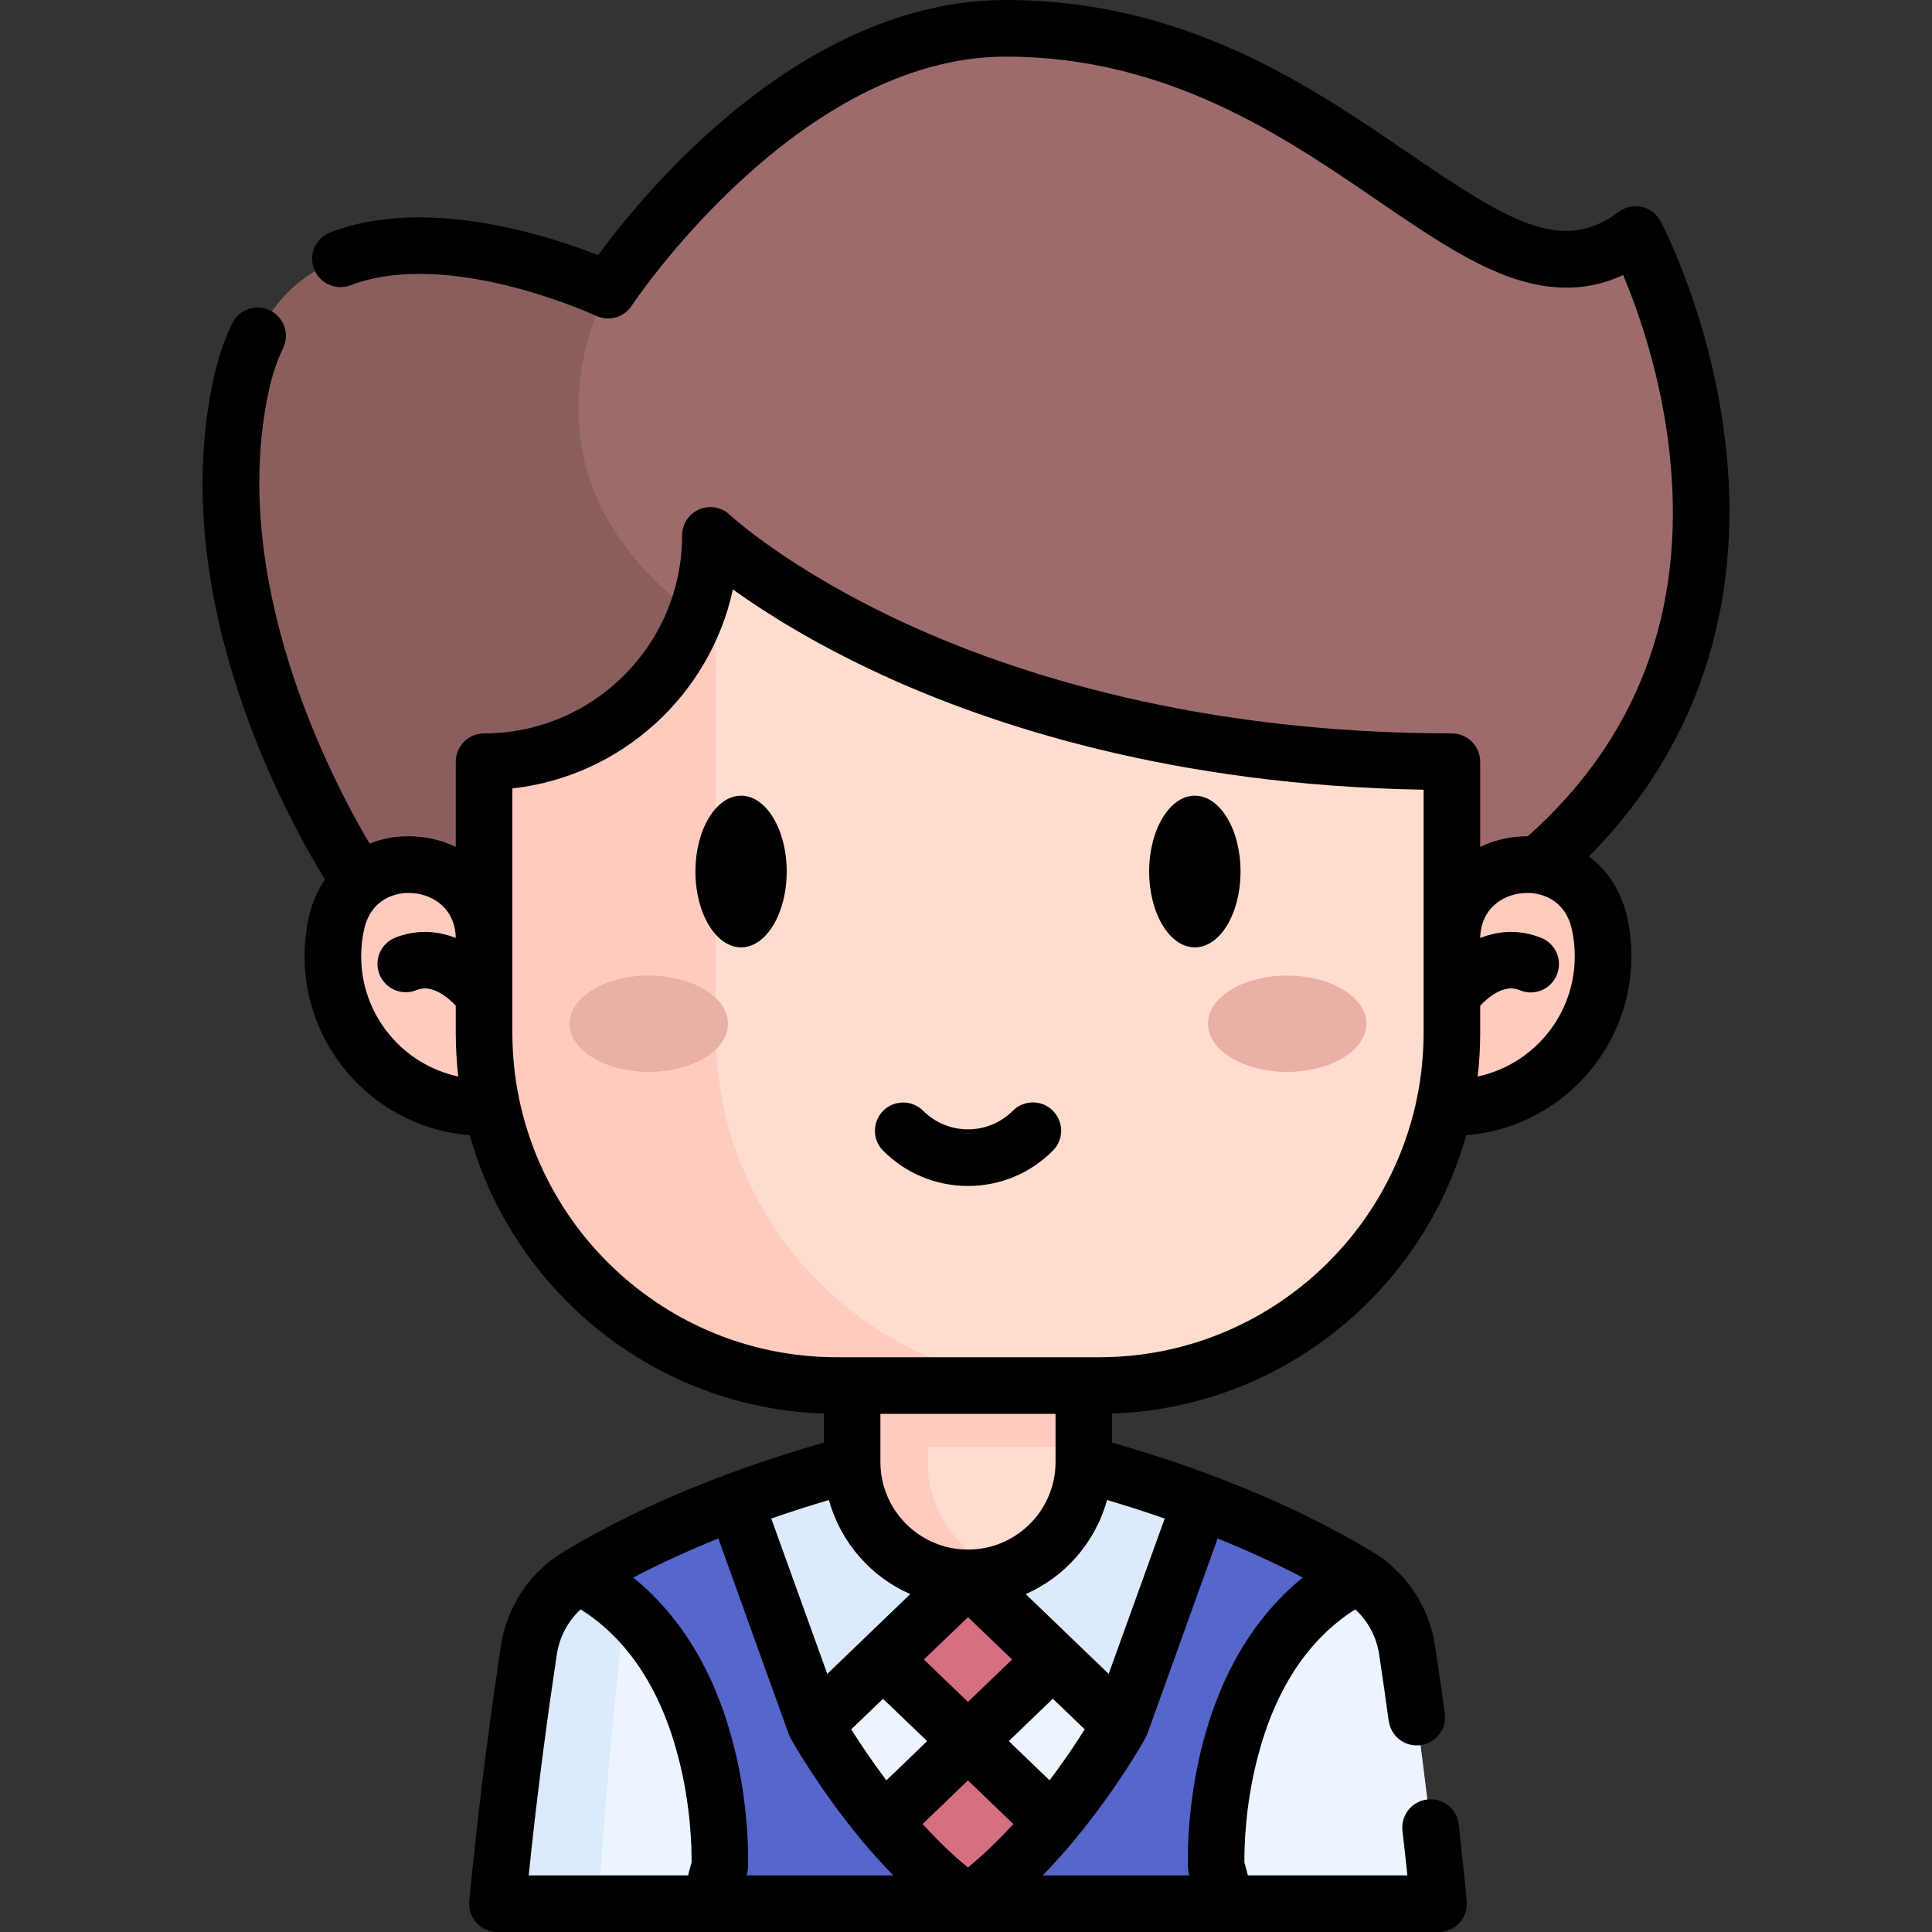 <svg width="20" height="20" viewBox="0 0 20 20" fill="none" xmlns="http://www.w3.org/2000/svg">
    <rect x="0" y="0" width="20" height="20" fill="#333333" stroke="none"/>
    <g clip-path="url(#clip0_1221_3534)">
    <g clip-path="url(#clip1_1221_3534)">
    <path d="M14.892 19.707H5.149C5.252 18.618 5.39 17.641 5.474 17.082C5.524 16.762 5.712 16.478 5.991 16.311C6.521 15.993 7.081 15.741 7.61 15.543C8.586 15.177 9.453 14.996 9.826 14.929C9.955 14.905 10.086 14.905 10.215 14.929C10.588 14.996 11.455 15.177 12.431 15.543C12.96 15.741 13.52 15.993 14.05 16.311C14.329 16.478 14.517 16.762 14.567 17.082C14.651 17.641 14.788 18.618 14.892 19.707Z" fill="#5766CB"/>
    <path d="M8.441 17.853C8.441 17.853 9.099 19.045 10.02 19.7C10.942 19.045 11.6 17.853 11.6 17.853V15.854H8.441V17.853Z" fill="#ECF4FF"/>
    <path d="M10.894 18.864C10.649 19.159 10.352 19.464 10.02 19.7C9.689 19.464 9.391 19.159 9.146 18.864L10.02 18.024L10.894 18.864ZM8.441 16.506L10.021 18.024L11.6 16.506" fill="#D57080"/>
    <path d="M7.451 19.322C7.451 19.322 7.41 19.468 7.352 19.707H5.149C5.252 18.618 5.39 17.641 5.474 17.082C5.524 16.762 5.712 16.478 5.991 16.311C7.551 17.114 7.451 19.322 7.451 19.322ZM14.892 19.707H12.689C12.631 19.468 12.59 19.322 12.59 19.322C12.59 19.322 12.49 17.114 14.05 16.311C14.329 16.478 14.517 16.762 14.567 17.082C14.651 17.641 14.788 18.618 14.892 19.707Z" fill="#ECF4FF"/>
    <path d="M13.046 19.707H12.689C12.631 19.468 12.59 19.322 12.59 19.322C12.59 19.322 12.797 19.429 13.046 19.707ZM6.861 15.854C6.646 16.035 6.5 16.339 6.461 16.682C6.392 17.317 6.276 18.456 6.194 19.707H5.149C5.252 18.618 5.39 17.641 5.474 17.082C5.524 16.762 5.712 16.478 5.991 16.311C6.276 16.14 6.569 15.989 6.861 15.854ZM12.431 15.543L11.6 17.853L10.021 16.334L8.441 17.853L7.61 15.543C8.586 15.177 9.453 14.996 9.826 14.929C9.955 14.905 10.086 14.905 10.215 14.929C10.588 14.996 11.455 15.177 12.431 15.543Z" fill="#DDEAFB"/>
    <path d="M15.918 8.957L7.261 9.08L3.729 9.131C3.729 9.131 1.955 6.537 2.493 4.002C3.03 1.468 6.294 3.004 6.294 3.004C6.294 3.004 8.07 0.293 10.412 0.293C13.893 0.293 15.358 3.618 16.933 2.428C16.933 2.428 18.998 6.332 15.918 8.957Z" fill="#9D6B6B"/>
    <path d="M7.261 9.08L3.729 9.131C3.729 9.131 1.955 6.537 2.493 4.002C3.03 1.468 6.294 3.004 6.294 3.004C6.294 3.004 5.175 4.875 7.204 6.369C7.858 6.85 7.732 7.891 7.261 9.08Z" fill="#8B5E5E"/>
    <path d="M11.22 13.133V15.135C11.22 15.797 10.683 16.334 10.021 16.334C9.358 16.334 8.821 15.797 8.821 15.135V13.133H11.22Z" fill="#FFDDCE"/>
    <path d="M10.412 16.269C10.286 16.312 10.154 16.334 10.021 16.334C9.358 16.334 8.821 15.797 8.821 15.135V13.133H9.604V15.135C9.604 15.66 9.942 16.107 10.412 16.269ZM5.011 11.465C4.147 11.465 3.446 10.764 3.446 9.9C3.446 9.781 3.459 9.665 3.484 9.553C3.687 8.654 5.011 8.802 5.011 9.724H15.03C15.03 8.802 16.354 8.654 16.557 9.553C16.582 9.665 16.595 9.781 16.595 9.9C16.595 10.764 15.894 11.465 15.03 11.465" fill="#FFCBBE"/>
    <path d="M8.821 13.133H11.22V14.977H8.821V13.133Z" fill="#FFCBBE"/>
    <path d="M15.03 7.885V10.691C15.03 12.708 13.395 14.342 11.379 14.342H8.662C6.646 14.342 5.011 12.708 5.011 10.691V7.885C6.305 7.885 7.354 6.836 7.354 5.542C7.354 5.542 7.373 5.56 7.41 5.592C7.802 5.931 10.275 7.885 15.03 7.885Z" fill="#FFDDCE"/>
    <path d="M11.061 14.343H8.662C6.646 14.343 5.011 12.708 5.011 10.691V7.885C6.305 7.885 7.354 6.836 7.354 5.542C7.354 5.542 7.373 5.56 7.41 5.592V10.691C7.41 12.708 9.044 14.343 11.061 14.343Z" fill="#FFCBBE"/>
    <path d="M13.325 11.096C13.778 11.096 14.145 10.873 14.145 10.597C14.145 10.322 13.778 10.099 13.325 10.099C12.872 10.099 12.505 10.322 12.505 10.597C12.505 10.873 12.872 11.096 13.325 11.096Z" fill="#EAAFA5"/>
    <path d="M6.716 11.096C7.169 11.096 7.536 10.873 7.536 10.597C7.536 10.322 7.169 10.099 6.716 10.099C6.263 10.099 5.896 10.322 5.896 10.597C5.896 10.873 6.263 11.096 6.716 11.096Z" fill="#EAAFA5"/>
    <path d="M16.449 8.865C17.546 7.761 18.037 6.323 17.872 4.679C17.736 3.333 17.213 2.333 17.191 2.291C17.171 2.253 17.143 2.22 17.11 2.195C17.076 2.169 17.037 2.151 16.996 2.142C16.954 2.133 16.911 2.132 16.87 2.142C16.828 2.151 16.789 2.168 16.756 2.194C16.173 2.635 15.612 2.29 14.589 1.59C13.553 0.882 12.264 0 10.412 0C8.301 0 6.67 1.988 6.191 2.642C5.678 2.439 4.412 2.025 3.42 2.405C3.268 2.463 3.193 2.633 3.251 2.784C3.309 2.935 3.478 3.01 3.629 2.953C4.643 2.564 6.155 3.262 6.17 3.269C6.234 3.299 6.306 3.305 6.374 3.286C6.442 3.267 6.501 3.224 6.539 3.165C6.556 3.139 8.258 0.586 10.412 0.586C12.083 0.586 13.289 1.411 14.258 2.074C14.771 2.424 15.214 2.727 15.659 2.879C16.075 3.02 16.452 3.011 16.803 2.847C16.957 3.214 17.205 3.907 17.288 4.737C17.449 6.326 16.953 7.644 15.816 8.657C15.772 8.657 15.728 8.66 15.685 8.664C15.554 8.679 15.432 8.714 15.323 8.767V7.885C15.323 7.807 15.292 7.733 15.237 7.678C15.182 7.623 15.107 7.592 15.03 7.592C12.41 7.592 10.517 6.977 9.391 6.461C8.171 5.902 7.561 5.335 7.555 5.33C7.514 5.29 7.462 5.264 7.405 5.254C7.349 5.244 7.291 5.251 7.238 5.273C7.185 5.296 7.141 5.333 7.109 5.381C7.078 5.429 7.061 5.485 7.061 5.543C7.061 6.673 6.141 7.592 5.011 7.592C4.933 7.592 4.859 7.623 4.804 7.678C4.749 7.733 4.718 7.807 4.718 7.885V8.767C4.608 8.714 4.487 8.679 4.356 8.664C4.166 8.643 3.986 8.669 3.826 8.733C3.426 8.058 2.364 6.02 2.779 4.063C2.815 3.891 2.867 3.736 2.932 3.601C2.965 3.531 2.969 3.452 2.943 3.379C2.918 3.307 2.864 3.247 2.795 3.213C2.726 3.18 2.646 3.175 2.573 3.199C2.5 3.224 2.44 3.276 2.405 3.345C2.319 3.523 2.252 3.723 2.206 3.942C1.727 6.196 2.957 8.442 3.364 9.104C3.288 9.216 3.231 9.345 3.198 9.489C3.168 9.624 3.153 9.762 3.153 9.9C3.153 10.875 3.907 11.676 4.863 11.752C5.316 13.372 6.779 14.575 8.528 14.633V14.934C8.182 15.033 7.839 15.145 7.507 15.269C6.893 15.499 6.332 15.765 5.84 16.06C5.487 16.271 5.248 16.628 5.185 17.039C5.091 17.66 4.958 18.622 4.858 19.68C4.854 19.72 4.858 19.761 4.871 19.8C4.884 19.838 4.905 19.874 4.933 19.904C4.96 19.934 4.994 19.959 5.031 19.975C5.068 19.991 5.108 20 5.149 20H14.892C14.933 20 14.973 19.991 15.01 19.975C15.048 19.959 15.081 19.934 15.109 19.904C15.136 19.874 15.157 19.838 15.17 19.8C15.183 19.761 15.187 19.72 15.184 19.679C15.158 19.415 15.131 19.15 15.101 18.886C15.092 18.808 15.053 18.738 14.992 18.689C14.931 18.641 14.853 18.619 14.776 18.628C14.699 18.637 14.628 18.676 14.58 18.736C14.532 18.797 14.509 18.875 14.518 18.952C14.536 19.104 14.553 19.259 14.569 19.414H12.918C12.906 19.369 12.894 19.324 12.882 19.279C12.881 19.159 12.884 18.698 13.023 18.176C13.208 17.475 13.547 16.966 14.03 16.66C14.163 16.783 14.25 16.948 14.277 17.126C14.31 17.349 14.344 17.58 14.376 17.816C14.387 17.892 14.428 17.962 14.489 18.009C14.551 18.056 14.629 18.076 14.706 18.066C14.744 18.061 14.781 18.048 14.814 18.029C14.848 18.009 14.877 17.983 14.9 17.953C14.923 17.922 14.94 17.887 14.95 17.85C14.96 17.813 14.962 17.774 14.957 17.736C14.925 17.503 14.891 17.27 14.856 17.038C14.793 16.628 14.554 16.271 14.201 16.06C13.709 15.765 13.148 15.499 12.534 15.269C12.203 15.145 11.86 15.033 11.512 14.934V14.633C13.261 14.574 14.725 13.372 15.178 11.752C16.133 11.676 16.888 10.875 16.888 9.9C16.888 9.761 16.873 9.623 16.843 9.489C16.783 9.225 16.642 9.01 16.449 8.865ZM3.739 9.9C3.739 9.805 3.749 9.71 3.77 9.618C3.84 9.309 4.094 9.225 4.291 9.247C4.485 9.268 4.711 9.403 4.718 9.71C4.509 9.627 4.292 9.626 4.088 9.708C4.017 9.737 3.96 9.794 3.93 9.865C3.9 9.936 3.9 10.017 3.929 10.088C3.958 10.16 4.014 10.217 4.085 10.248C4.155 10.278 4.236 10.28 4.308 10.251C4.364 10.228 4.456 10.209 4.596 10.305C4.646 10.339 4.688 10.379 4.718 10.411V10.691C4.718 10.844 4.727 10.995 4.744 11.144C4.17 11.021 3.739 10.51 3.739 9.9ZM7.589 18.043C7.398 17.308 7.044 16.726 6.555 16.331C6.83 16.187 7.125 16.052 7.436 15.926L8.165 17.952C8.171 17.967 8.177 17.98 8.185 17.994L8.184 17.994C8.196 18.015 8.473 18.513 8.921 19.052C9.025 19.177 9.134 19.298 9.247 19.414H7.729L7.733 19.401C7.739 19.379 7.742 19.357 7.743 19.335C7.744 19.311 7.768 18.731 7.589 18.043ZM10.927 15.135C10.927 15.635 10.52 16.041 10.021 16.041H10.02C9.521 16.041 9.114 15.635 9.114 15.135V14.636H10.927V15.135H10.927ZM9.141 17.586L9.598 18.024L9.176 18.43C9.047 18.259 8.926 18.083 8.812 17.902L9.141 17.586ZM10.02 18.431L10.49 18.882C10.333 19.054 10.176 19.205 10.02 19.332C9.864 19.205 9.707 19.054 9.551 18.882L10.02 18.431ZM10.02 17.618L9.564 17.179L10.021 16.741L10.477 17.179L10.02 17.618ZM9.423 16.502L8.564 17.328L7.984 15.72C8.182 15.651 8.381 15.587 8.581 15.528C8.701 15.965 9.014 16.323 9.423 16.502ZM10.865 18.43L10.443 18.024L10.899 17.585L11.229 17.902C11.115 18.083 10.994 18.259 10.865 18.43ZM10.618 16.502C11.027 16.323 11.34 15.965 11.46 15.528C11.66 15.587 11.859 15.651 12.057 15.72L11.477 17.328L10.618 16.502ZM5.764 17.127C5.792 16.945 5.879 16.782 6.011 16.66C6.494 16.966 6.833 17.475 7.018 18.176C7.157 18.698 7.16 19.159 7.159 19.279C7.151 19.308 7.138 19.354 7.123 19.414H5.473C5.567 18.498 5.681 17.677 5.764 17.127ZM12.452 18.043C12.273 18.731 12.297 19.311 12.298 19.335C12.299 19.357 12.302 19.379 12.308 19.401L12.312 19.414H10.794C10.907 19.298 11.016 19.177 11.119 19.052C11.568 18.513 11.845 18.015 11.856 17.994L11.856 17.994C11.863 17.98 11.87 17.967 11.876 17.952L12.605 15.926C12.916 16.052 13.211 16.187 13.486 16.331C12.998 16.726 12.643 17.308 12.452 18.043ZM11.379 14.05H8.662C6.81 14.05 5.304 12.543 5.304 10.691V8.162C6.434 8.036 7.35 7.194 7.587 6.102C7.912 6.335 8.419 6.658 9.117 6.98C10.258 7.507 12.146 8.131 14.737 8.175V10.691C14.737 12.543 13.23 14.05 11.379 14.05ZM15.297 11.144C15.314 10.995 15.323 10.844 15.323 10.691V10.411C15.353 10.379 15.395 10.339 15.445 10.305C15.585 10.209 15.677 10.228 15.733 10.251C15.769 10.266 15.807 10.274 15.846 10.274C15.885 10.273 15.923 10.266 15.959 10.251C15.995 10.236 16.027 10.214 16.054 10.186C16.081 10.159 16.103 10.126 16.117 10.09C16.132 10.054 16.139 10.016 16.138 9.977C16.138 9.939 16.13 9.9 16.115 9.865C16.099 9.829 16.077 9.797 16.049 9.77C16.021 9.743 15.989 9.722 15.953 9.708C15.748 9.626 15.532 9.627 15.323 9.71C15.33 9.403 15.556 9.268 15.75 9.247C15.947 9.225 16.201 9.309 16.271 9.618C16.292 9.71 16.302 9.805 16.302 9.9C16.302 10.51 15.871 11.021 15.297 11.144Z" fill="black"/>
    <path d="M7.672 8.237C7.411 8.237 7.199 8.589 7.199 9.022C7.199 9.455 7.411 9.807 7.672 9.807C7.932 9.807 8.144 9.455 8.144 9.022C8.144 8.589 7.932 8.237 7.672 8.237Z" fill="black"/>
    <path d="M12.369 9.807C12.631 9.807 12.842 9.456 12.842 9.022C12.842 8.589 12.631 8.237 12.369 8.237C12.108 8.237 11.896 8.589 11.896 9.022C11.896 9.456 12.108 9.807 12.369 9.807Z" fill="black"/>
    <path d="M10.485 11.498C10.361 11.622 10.196 11.691 10.021 11.691C9.845 11.691 9.68 11.622 9.556 11.498C9.501 11.444 9.426 11.413 9.349 11.413C9.272 11.413 9.197 11.444 9.142 11.499C9.088 11.554 9.057 11.628 9.057 11.706C9.057 11.783 9.087 11.857 9.142 11.912C9.376 12.147 9.688 12.277 10.021 12.277C10.353 12.277 10.665 12.147 10.899 11.912C10.954 11.857 10.985 11.783 10.985 11.705C10.985 11.628 10.954 11.553 10.899 11.498C10.845 11.443 10.77 11.412 10.692 11.412C10.615 11.412 10.54 11.443 10.485 11.498Z" fill="black"/>
    </g>
    </g>
    <defs>
    <clipPath id="clip0_1221_3534">
    <rect width="20" height="20" fill="white"/>
    </clipPath>
    <clipPath id="clip1_1221_3534">
    <rect width="20" height="20" fill="white"/>
    </clipPath>
    </defs>
    </svg>
    